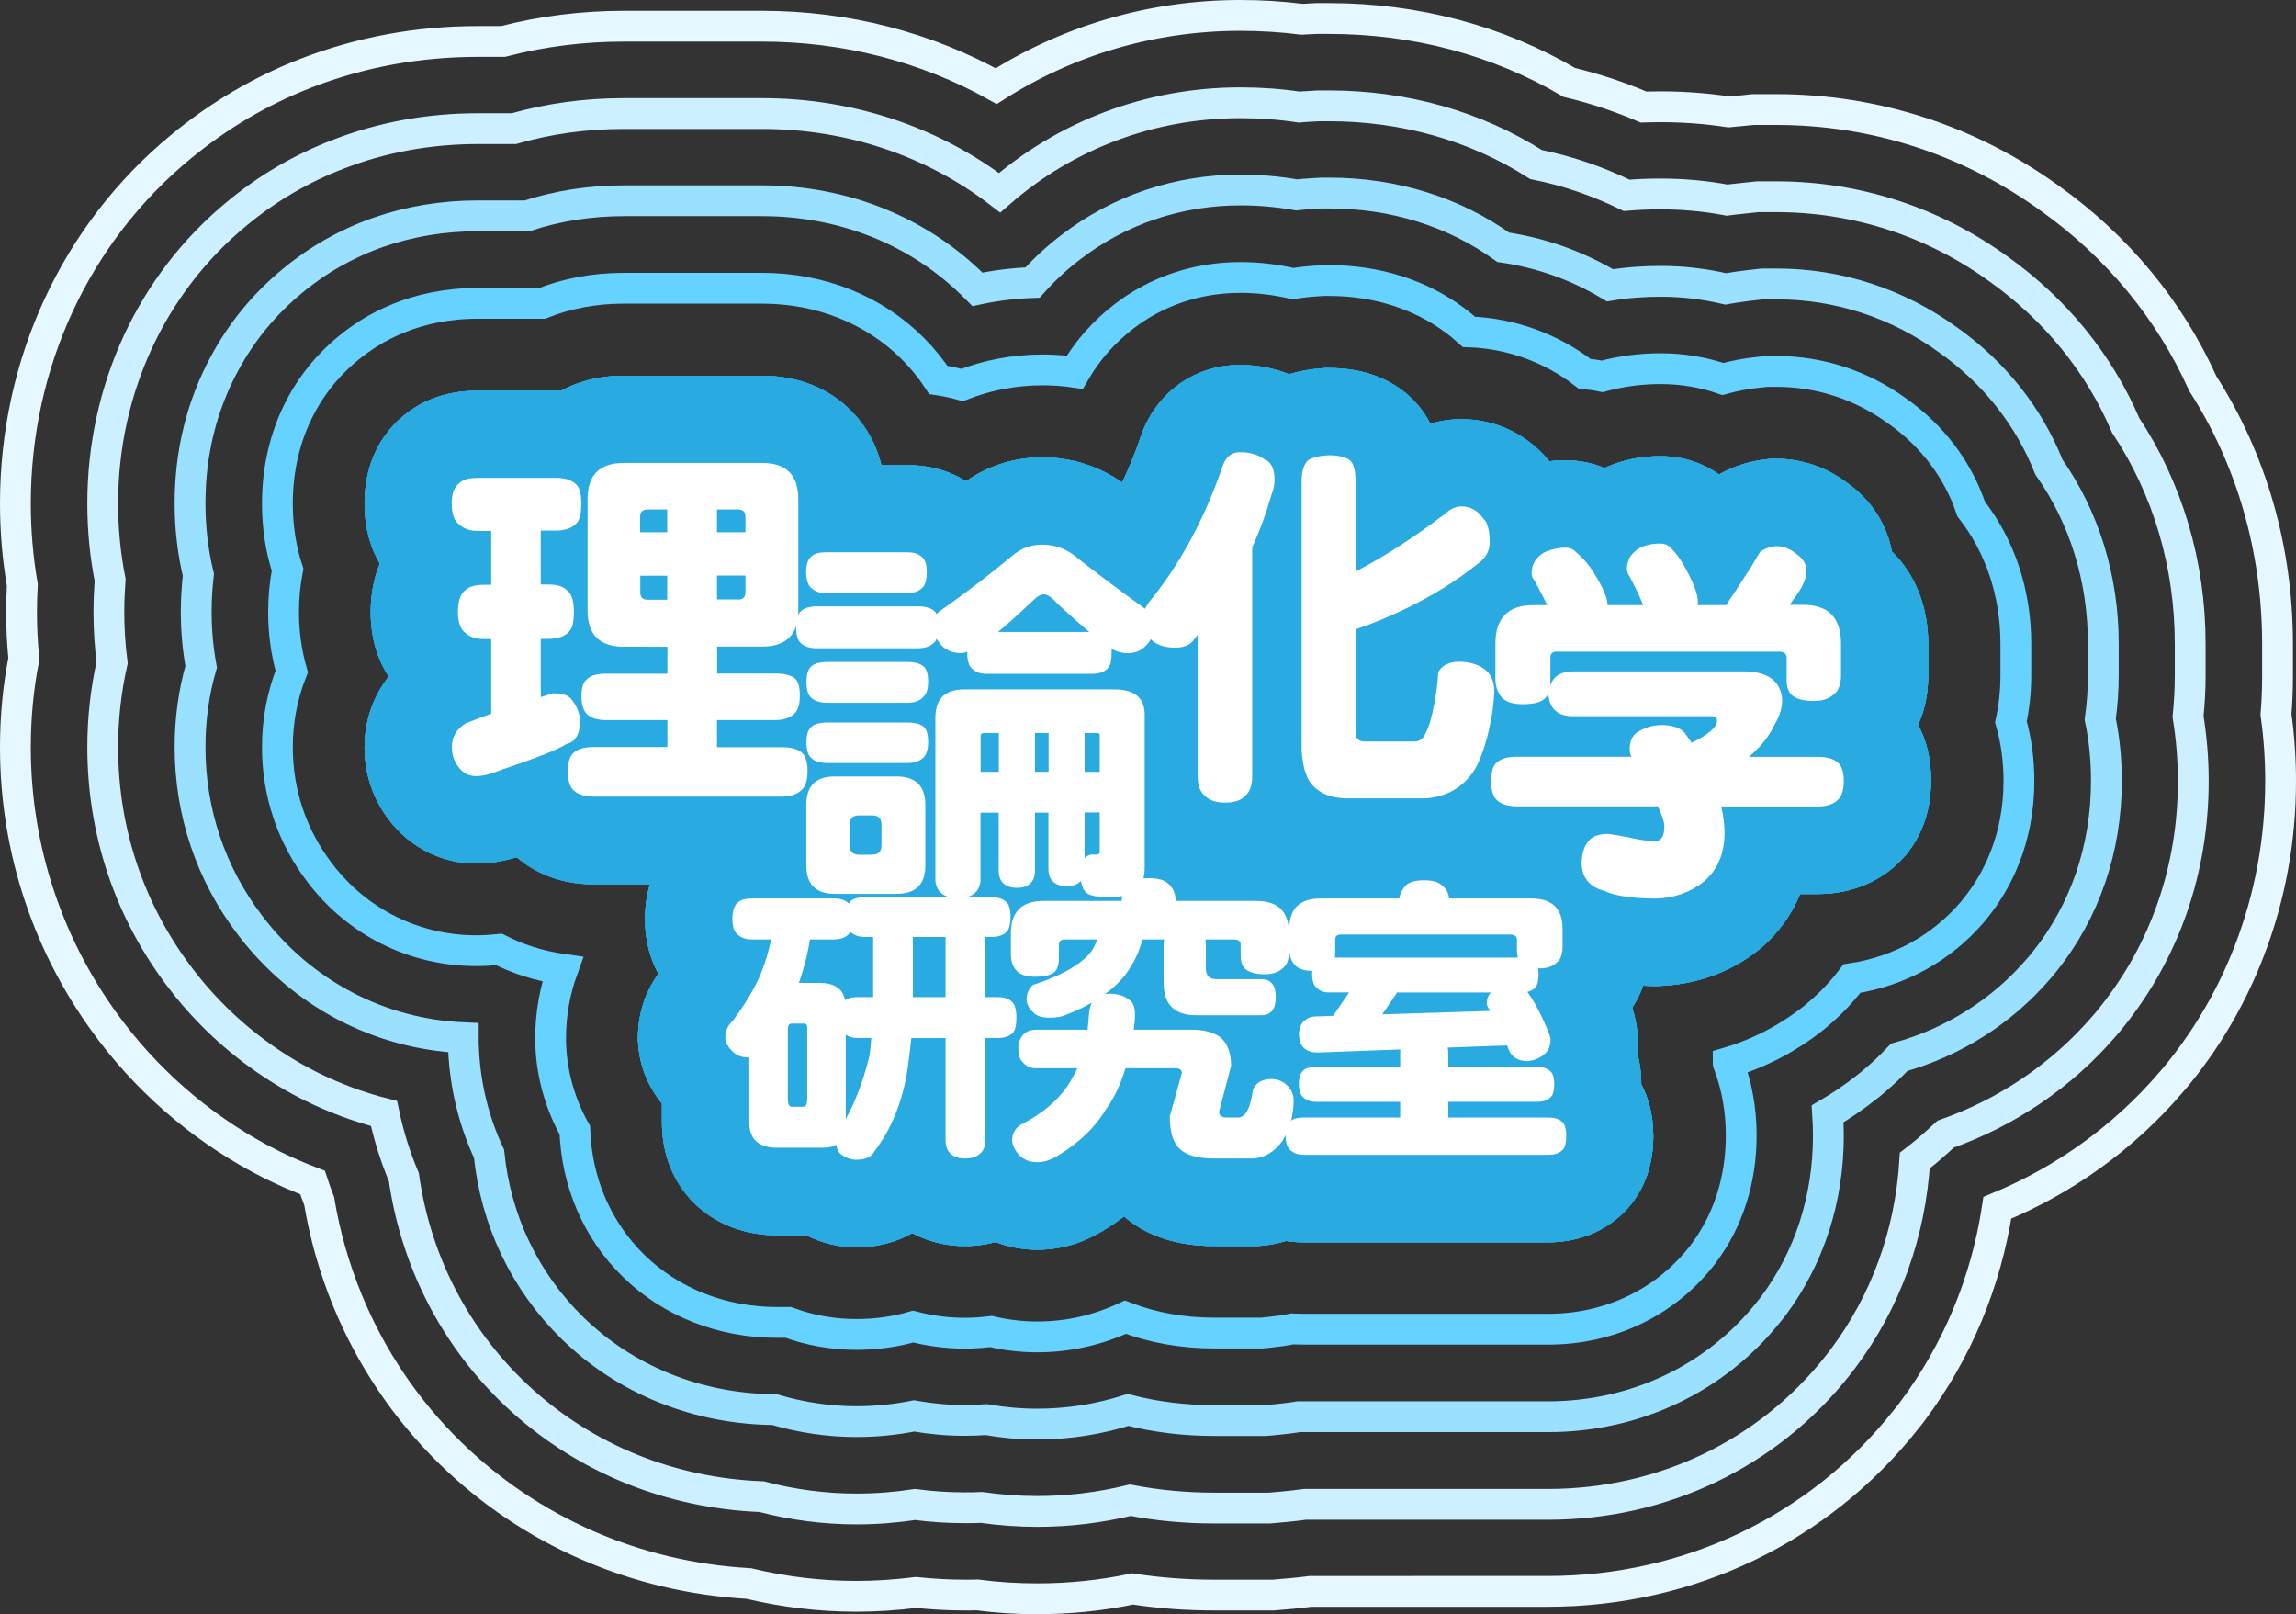 <?xml version="1.0" encoding="utf-8"?>
<!-- Generator: Adobe Illustrator 28.2.0, SVG Export Plug-In . SVG Version: 6.00 Build 0)  -->
<svg version="1.1" xmlns="http://www.w3.org/2000/svg" xmlns:xlink="http://www.w3.org/1999/xlink" x="0px" y="0px"
	 viewBox="0 0 1490.7 1047.8" style="enable-background:new 0 0 1490.7 1047.8;" xml:space="preserve">
<rect x="0" y="0" width="1490.7" height="1047.8" fill="#333333" stroke="none"/>
<style type="text/css">
	.st0{fill:#29ABE2;}
	.st1{fill:none;stroke:#E5F7FF;stroke-width:20;stroke-miterlimit:10;}
	.st2{fill:none;stroke:#CCF0FF;stroke-width:20;stroke-miterlimit:10;}
	.st3{fill:none;stroke:#99E1FF;stroke-width:20;stroke-miterlimit:10;}
	.st4{fill:none;stroke:#66D2FF;stroke-width:20;stroke-miterlimit:10;}
	.st5{fill:#FFFFFF;}
</style>
<g id="レイヤー_1">
	<path class="st0" d="M1245.3,470.5c3.9-8.5,6.6-19.1,6.6-32V418c0-24.6-8.7-45.5-23.6-60c-3.3-17.9-13.7-33.9-29.8-45.1
		c-13.4-9.9-29-15.1-45.3-15.1h-3l-3,0.3c-13,1.4-23.3,5.4-31.1,9.9c-11-7.8-24.1-11.9-38.2-11.9c-12.9,0-25,2.6-36.2,7.7
		c-7.9-3.3-16.4-5-25.3-5c-3.6,0-7.1,0.2-10.5,0.6c-0.1-0.1-0.2-0.2-0.3-0.3c-14.1-17.2-34.5-27-56.9-27c-5.7,0-12.5,0.7-20,3
		c-5.2-10.1-12.1-17.1-18.4-21.8c-12.8-9.6-28.8-14.4-47.6-14.4H861l-1.7,0.1c-8,0.5-15.4,1.8-22.3,3.9c-9.9-3.9-20.6-6-31.8-6
		c-31.2,0-56.7,19.6-65.8,50.2c-3.3,9.2-6.9,17.9-10.8,26.1c-15.4-10.7-33.1-16.3-51.9-16.3c-18,0-34.9,5.3-49.5,15.5
		c-9-5.7-21.6-10.5-38.3-10.5h-16.7c-4.1-16.7-12.5-28.2-19.9-35.5c-10.3-10.3-28.6-22.5-57.7-22.5H405c-17.1,0-30.5,4.2-40.8,9.8
		c-1.1,0-2.1-0.1-3.2-0.1h-50.8c-23.3,0-38.8,8.4-48.2,16.3c-10.4,8.5-25.3,26.1-25.3,56.9c0,16.7,4.3,29.5,9.9,39.1
		c-3.5,8.5-5.9,18.9-5.9,31.4c0,18.4,5.3,32,11.7,41.9c-10.1,12.8-15.7,28.7-15.7,45.9c0,17.3,5.5,33.6,15.9,47.1
		c13.7,18,34.3,28.3,56.6,28.3c8.6,0,17.3-1.4,26.3-4.1l0.3,0.3l0.5,0.4c9.2,7.7,25.3,16.9,49,16.9H422c-2,6.5-3.2,14.1-3.2,22.7
		c0,14.8,3.8,26.5,8.7,35.4c-8.7,11.9-13.3,26.3-13.3,41.8v1.3l0.1,1.3c0.5,10.5,3.7,25.3,15.5,39.9v12.3
		c0,42.4,31.4,73.1,74.7,73.1h18.9c10.2,5.1,21.3,7.8,32.7,7.8c13.3,0,25.7-3.2,36.2-9.2c10.1,5.5,21.8,8.4,34,8.4
		c7.5,0,14.2-1,20.2-2.6c8.4,3.3,17.6,5,27,5c14.4,0,28.4-3.9,41.5-11.7l0.4-0.2c5.1-3.1,9.9-6.3,14.4-9.7
		c14.8,12.8,34.5,19.2,58.7,19.2h28.1l2.5-0.2c5.5-0.5,10.8-1.5,15.9-3.1c3.7,0.6,7.5,0.9,11.4,0.9h158.6c22.2,0,41.6-9,54.5-25.3
		l0.4-0.6l0.4-0.6c8.7-11.6,13.1-26,13.1-42.6c0-13.9-3.3-24.9-7.8-33.5c0,0,0-0.1,0-0.1c0-7.9-1.1-14.8-2.8-20.9
		c0.3-2.7,0.4-5.4,0.4-8.1v-2.9l-0.3-2.8c-0.5-4.9-1.6-9.8-3.2-14.9c2.7-4.1,5.2-8.8,7.1-14.3c2.4,0.1,4.9,0.2,7.4,0.2l1.1,0l1.1,0
		c24.3-0.7,46.8-8.7,65.1-23.2l0.8-0.6l0.7-0.6c11.4-9.7,20.1-21.7,25.8-35.3h11.5c22.8,0,42.9-8.9,56.8-25l0.6-0.7l0.6-0.8
		c7-8.8,15.4-24,15.4-46.7C1253.9,491.6,1250.2,479.6,1245.3,470.5z"/>
	<path class="st0" d="M1245.3,470.5c3.9-8.5,6.6-19.1,6.6-32V418c0-24.6-8.7-45.5-23.6-60c-3.3-17.9-13.7-33.9-29.8-45.1
		c-13.4-9.9-29-15.1-45.3-15.1h-3l-3,0.3c-13,1.4-23.3,5.4-31.1,9.9c-11-7.8-24.1-11.9-38.2-11.9c-12.9,0-25,2.6-36.2,7.7
		c-7.9-3.3-16.4-5-25.3-5c-3.6,0-7.1,0.2-10.5,0.6c-0.1-0.1-0.2-0.2-0.3-0.3c-14.1-17.2-34.5-27-56.9-27c-5.7,0-12.5,0.7-20,3
		c-5.2-10.1-12.1-17.1-18.4-21.8c-12.8-9.6-28.8-14.4-47.6-14.4H861l-1.7,0.1c-8,0.5-15.4,1.8-22.3,3.9c-9.9-3.9-20.6-6-31.8-6
		c-31.2,0-56.7,19.6-65.8,50.2c-3.3,9.2-6.9,17.9-10.8,26.1c-15.4-10.7-33.1-16.3-51.9-16.3c-18,0-34.9,5.3-49.5,15.5
		c-9-5.7-21.6-10.5-38.3-10.5h-16.7c-4.1-16.7-12.5-28.2-19.9-35.5c-10.3-10.3-28.6-22.5-57.7-22.5H405c-17.1,0-30.5,4.2-40.8,9.8
		c-1.1,0-2.1-0.1-3.2-0.1h-50.8c-23.3,0-38.8,8.4-48.2,16.3c-10.4,8.5-25.3,26.1-25.3,56.9c0,16.7,4.3,29.5,9.9,39.1
		c-3.5,8.5-5.9,18.9-5.9,31.4c0,18.4,5.3,32,11.7,41.9c-10.1,12.8-15.7,28.7-15.7,45.9c0,17.3,5.5,33.6,15.9,47.1
		c13.7,18,34.3,28.3,56.6,28.3c8.6,0,17.3-1.4,26.3-4.1l0.3,0.3l0.5,0.4c9.2,7.7,25.3,16.9,49,16.9H422c-2,6.5-3.2,14.1-3.2,22.7
		c0,14.8,3.8,26.5,8.7,35.4c-8.7,11.9-13.3,26.3-13.3,41.8v1.3l0.1,1.3c0.5,10.5,3.7,25.3,15.5,39.9v12.3
		c0,42.4,31.4,73.1,74.7,73.1h18.9c10.2,5.1,21.3,7.8,32.7,7.8c13.3,0,25.7-3.2,36.2-9.2c10.1,5.5,21.8,8.4,34,8.4
		c7.5,0,14.2-1,20.2-2.6c8.4,3.3,17.6,5,27,5c14.4,0,28.4-3.9,41.5-11.7l0.4-0.2c5.1-3.1,9.9-6.3,14.4-9.7
		c14.8,12.8,34.5,19.2,58.7,19.2h28.1l2.5-0.2c5.5-0.5,10.8-1.5,15.9-3.1c3.7,0.6,7.5,0.9,11.4,0.9h158.6c22.2,0,41.6-9,54.5-25.3
		l0.4-0.6l0.4-0.6c8.7-11.6,13.1-26,13.1-42.6c0-13.9-3.3-24.9-7.8-33.5c0,0,0-0.1,0-0.1c0-7.9-1.1-14.8-2.8-20.9
		c0.3-2.7,0.4-5.4,0.4-8.1v-2.9l-0.3-2.8c-0.5-4.9-1.6-9.8-3.2-14.9c2.7-4.1,5.2-8.8,7.1-14.3c2.4,0.1,4.9,0.2,7.4,0.2l1.1,0l1.1,0
		c24.3-0.7,46.8-8.7,65.1-23.2l0.8-0.6l0.7-0.6c11.4-9.7,20.1-21.7,25.8-35.3h11.5c22.8,0,42.9-8.9,56.8-25l0.6-0.7l0.6-0.8
		c7-8.8,15.4-24,15.4-46.7C1253.9,491.6,1250.2,479.6,1245.3,470.5z"/>
	<path class="st0" d="M1245.3,470.5c3.9-8.5,6.6-19.1,6.6-32V418c0-24.6-8.7-45.5-23.6-60c-3.3-17.9-13.7-33.9-29.8-45.1
		c-13.4-9.9-29-15.1-45.3-15.1h-3l-3,0.3c-13,1.4-23.3,5.4-31.1,9.9c-11-7.8-24.1-11.9-38.2-11.9c-12.9,0-25,2.6-36.2,7.7
		c-7.9-3.3-16.4-5-25.3-5c-3.6,0-7.1,0.2-10.5,0.6c-0.1-0.1-0.2-0.2-0.3-0.3c-14.1-17.2-34.5-27-56.9-27c-5.7,0-12.5,0.7-20,3
		c-5.2-10.1-12.1-17.1-18.4-21.8c-12.8-9.6-28.8-14.4-47.6-14.4H861l-1.7,0.1c-8,0.5-15.4,1.8-22.3,3.9c-9.9-3.9-20.6-6-31.8-6
		c-31.2,0-56.7,19.6-65.8,50.2c-3.3,9.2-6.9,17.9-10.8,26.1c-15.4-10.7-33.1-16.3-51.9-16.3c-18,0-34.9,5.3-49.5,15.5
		c-9-5.7-21.6-10.5-38.3-10.5h-16.7c-4.1-16.7-12.5-28.2-19.9-35.5c-10.3-10.3-28.6-22.5-57.7-22.5H405c-17.1,0-30.5,4.2-40.8,9.8
		c-1.1,0-2.1-0.1-3.2-0.1h-50.8c-23.3,0-38.8,8.4-48.2,16.3c-10.4,8.5-25.3,26.1-25.3,56.9c0,16.7,4.3,29.5,9.9,39.1
		c-3.5,8.5-5.9,18.9-5.9,31.4c0,18.4,5.3,32,11.7,41.9c-10.1,12.8-15.7,28.7-15.7,45.9c0,17.3,5.5,33.6,15.9,47.1
		c13.7,18,34.3,28.3,56.6,28.3c8.6,0,17.3-1.4,26.3-4.1l0.3,0.3l0.5,0.4c9.2,7.7,25.3,16.9,49,16.9H422c-2,6.5-3.2,14.1-3.2,22.7
		c0,14.8,3.8,26.5,8.7,35.4c-8.7,11.9-13.3,26.3-13.3,41.8v1.3l0.1,1.3c0.5,10.5,3.7,25.3,15.5,39.9v12.3
		c0,42.4,31.4,73.1,74.7,73.1h18.9c10.2,5.1,21.3,7.8,32.7,7.8c13.3,0,25.7-3.2,36.2-9.2c10.1,5.5,21.8,8.4,34,8.4
		c7.5,0,14.2-1,20.2-2.6c8.4,3.3,17.6,5,27,5c14.4,0,28.4-3.9,41.5-11.7l0.4-0.2c5.1-3.1,9.9-6.3,14.4-9.7
		c14.8,12.8,34.5,19.2,58.7,19.2h28.1l2.5-0.2c5.5-0.5,10.8-1.5,15.9-3.1c3.7,0.6,7.5,0.9,11.4,0.9h158.6c22.2,0,41.6-9,54.5-25.3
		l0.4-0.6l0.4-0.6c8.7-11.6,13.1-26,13.1-42.6c0-13.9-3.3-24.9-7.8-33.5c0,0,0-0.1,0-0.1c0-7.9-1.1-14.8-2.8-20.9
		c0.3-2.7,0.4-5.4,0.4-8.1v-2.9l-0.3-2.8c-0.5-4.9-1.6-9.8-3.2-14.9c2.7-4.1,5.2-8.8,7.1-14.3c2.4,0.1,4.9,0.2,7.4,0.2l1.1,0l1.1,0
		c24.3-0.7,46.8-8.7,65.1-23.2l0.8-0.6l0.7-0.6c11.4-9.7,20.1-21.7,25.8-35.3h11.5c22.8,0,42.9-8.9,56.8-25l0.6-0.7l0.6-0.8
		c7-8.8,15.4-24,15.4-46.7C1253.9,491.6,1250.2,479.6,1245.3,470.5z"/>
	<path class="st0" d="M1245.3,470.5c3.9-8.5,6.6-19.1,6.6-32V418c0-24.6-8.7-45.5-23.6-60c-3.3-17.9-13.7-33.9-29.8-45.1
		c-13.4-9.9-29-15.1-45.3-15.1h-3l-3,0.3c-13,1.4-23.3,5.4-31.1,9.9c-11-7.8-24.1-11.9-38.2-11.9c-12.9,0-25,2.6-36.2,7.7
		c-7.9-3.3-16.4-5-25.3-5c-3.6,0-7.1,0.2-10.5,0.6c-0.1-0.1-0.2-0.2-0.3-0.3c-14.1-17.2-34.5-27-56.9-27c-5.7,0-12.5,0.7-20,3
		c-5.2-10.1-12.1-17.1-18.4-21.8c-12.8-9.6-28.8-14.4-47.6-14.4H861l-1.7,0.1c-8,0.5-15.4,1.8-22.3,3.9c-9.9-3.9-20.6-6-31.8-6
		c-31.2,0-56.7,19.6-65.8,50.2c-3.3,9.2-6.9,17.9-10.8,26.1c-15.4-10.7-33.1-16.3-51.9-16.3c-18,0-34.9,5.3-49.5,15.5
		c-9-5.7-21.6-10.5-38.3-10.5h-16.7c-4.1-16.7-12.5-28.2-19.9-35.5c-10.3-10.3-28.6-22.5-57.7-22.5H405c-17.1,0-30.5,4.2-40.8,9.8
		c-1.1,0-2.1-0.1-3.2-0.1h-50.8c-23.3,0-38.8,8.4-48.2,16.3c-10.4,8.5-25.3,26.1-25.3,56.9c0,16.7,4.3,29.5,9.9,39.1
		c-3.5,8.5-5.9,18.9-5.9,31.4c0,18.4,5.3,32,11.7,41.9c-10.1,12.8-15.7,28.7-15.7,45.9c0,17.3,5.5,33.6,15.9,47.1
		c13.7,18,34.3,28.3,56.6,28.3c8.6,0,17.3-1.4,26.3-4.1l0.3,0.3l0.5,0.4c9.2,7.7,25.3,16.9,49,16.9H422c-2,6.5-3.2,14.1-3.2,22.7
		c0,14.8,3.8,26.5,8.7,35.4c-8.7,11.9-13.3,26.3-13.3,41.8v1.3l0.1,1.3c0.5,10.5,3.7,25.3,15.5,39.9v12.3
		c0,42.4,31.4,73.1,74.7,73.1h18.9c10.2,5.1,21.3,7.8,32.7,7.8c13.3,0,25.7-3.2,36.2-9.2c10.1,5.5,21.8,8.4,34,8.4
		c7.5,0,14.2-1,20.2-2.6c8.4,3.3,17.6,5,27,5c14.4,0,28.4-3.9,41.5-11.7l0.4-0.2c5.1-3.1,9.9-6.3,14.4-9.7
		c14.8,12.8,34.5,19.2,58.7,19.2h28.1l2.5-0.2c5.5-0.5,10.8-1.5,15.9-3.1c3.7,0.6,7.5,0.9,11.4,0.9h158.6c22.2,0,41.6-9,54.5-25.3
		l0.4-0.6l0.4-0.6c8.7-11.6,13.1-26,13.1-42.6c0-13.9-3.3-24.9-7.8-33.5c0,0,0-0.1,0-0.1c0-7.9-1.1-14.8-2.8-20.9
		c0.3-2.7,0.4-5.4,0.4-8.1v-2.9l-0.3-2.8c-0.5-4.9-1.6-9.8-3.2-14.9c2.7-4.1,5.2-8.8,7.1-14.3c2.4,0.1,4.9,0.2,7.4,0.2l1.1,0l1.1,0
		c24.3-0.7,46.8-8.7,65.1-23.2l0.8-0.6l0.7-0.6c11.4-9.7,20.1-21.7,25.8-35.3h11.5c22.8,0,42.9-8.9,56.8-25l0.6-0.7l0.6-0.8
		c7-8.8,15.4-24,15.4-46.7C1253.9,491.6,1250.2,479.6,1245.3,470.5z"/>
	<path class="st1" d="M673.5,1037.8c-13.1,0-26.2-0.8-39-2.5c-2.7,0.1-5.4,0.1-8.2,0.1c-10.6,0-21.1-0.6-31.5-1.7
		c-12.8,1.6-25.7,2.5-38.7,2.5c-23.5,0-47-2.8-69.9-8.3c-73.6-4.2-141.9-34-193.9-84.8c-28.9-28.3-51.4-61.7-66.8-99.2
		c-8.5-20.8-14.6-42.3-18.3-64.4c-1.5-3.9-3-7.9-4.3-11.9c-9.1-3.5-18-7.4-26.7-11.7c-40.4-20.2-76.3-50-103.8-86.1
		c-20.2-26.5-35.9-55.9-46.5-87.4C15.3,551,10,518.2,10,485c0-19.4,1.8-38.6,5.5-57.4c-1-10-1.5-20.1-1.5-30.3
		c0-5.9,0.2-11.8,0.5-17.6c-3-17.3-4.5-35-4.5-52.9c0-90.9,39.1-175.2,107.4-231.5c24.4-20.2,51.8-36.4,81.5-47.9
		c35.1-13.6,72.6-20.5,111.3-20.5h16.4C352,20.3,378.3,17,405,17h89.8c54.5,0,106.5,13.5,152,38.9C692.8,26.6,747.3,10,805.2,10
		c13.5,0,26.9,0.8,40.2,2.5c0.2,0,9-0.5,9-0.5h8.4c56.4,0,109.7,14.2,156.1,41.5c16.6,4,32.7,9.3,48.2,16c3.6-0.1,7.3-0.2,10.9-0.2
		c15.1,0,30.1,1.1,44.9,3.4c0.1,0,15.3-1.6,15.3-1.6h15.1c64,0,125.4,19.9,177.5,57.6c44,31.3,78,72.7,99.4,120.3
		c31.6,49.3,48.5,107.5,48.5,169v20.5c0,8.5-0.3,16.9-1,25.3c2,14.2,3,28.7,3,43.2c0,38.1-6.8,75.1-20.2,109.9
		c-10.9,28.4-26,54.8-44.9,78.4l-3,3.7l-3.1,3.6c-30.8,36-69.5,63.6-112.7,81.4c-7.3,48.2-26,93.1-55,131.9l-2.1,2.8l-2.2,2.7
		c-56,70.9-140.8,111.6-232.5,111.6H851c-3.9,0.5-7.8,0.9-11.7,1.3l-12.6,1.1h-38.3c-18.1,0-35.8-1.3-53-4
		C715.1,1035.7,694.3,1037.8,673.5,1037.8z"/>
	<path class="st2" d="M673.5,981.1c-12.2,0-24.2-0.9-36.1-2.6c-3.7,0.2-7.4,0.2-11.1,0.2c-10.8,0-21.5-0.7-32.2-2.1
		c-12.5,1.9-25.2,2.9-38,2.9c-20.7,0-41.5-2.7-61.6-8c-120.4-4.6-215.9-91.7-232.3-207.4c-5.6-13.3-9.9-27.1-12.9-41.3
		c-16.5-4.2-32.5-10.2-47.8-17.8c-32.7-16.4-61.8-40.5-84.1-69.8C84.2,591.9,66.7,539.9,66.7,485c0-18.8,2.1-37.2,6.1-54.9
		c-1.4-10.8-2.1-21.7-2.1-32.8c0-7,0.3-14,0.8-20.9c-3.2-16.2-4.8-32.8-4.8-49.6c0-73.9,31.6-142.3,86.8-187.9
		c19.7-16.4,41.8-29.4,65.9-38.7c28.6-11.1,59.1-16.7,90.8-16.7h23.4c22.8-6.5,46.6-9.8,71.4-9.8h89.8c57.1,0,110.8,18.1,154.2,51.4
		c42.2-36.9,97.1-58.4,156.3-58.4c12.9,0,25.7,0.9,38.2,2.8c1.9-0.2,3.9-0.3,5.8-0.4l6.7-0.4h6.7c49.2,0,95.3,13.1,134.6,38.1
		c20.5,4.1,40.2,10.9,58.8,20c7.2-0.6,14.5-0.9,21.8-0.9c14.8,0,29.3,1.3,43.5,4c2.5-0.3,5-0.7,7.6-0.9l12.1-1.3h12.1
		c52.1,0,102,16.2,144.5,47c36.9,26.3,65.2,61.2,82.4,101.4c27.2,41,41.9,89.9,41.9,141.9v20.5c0,9-0.5,17.9-1.4,26.6
		c2.2,13.6,3.4,27.6,3.4,41.9c0,56.9-18.2,109.8-52.7,152.9l-2.4,3l-2.5,2.9c-27.8,32.4-63.5,56.4-103.2,70.4c-3.2,3-6.5,6-9.9,8.9
		l-2.9,2.5l-3.1,2.5c-1.3,1.1-2.7,2.1-4.1,3.2c-2.9,47.5-18.9,91.7-46.7,128.7l-1.7,2.2l-1.7,2.2c-45.2,57.3-113.7,90.1-188,90.1
		H847.2c-4.3,0.6-8.6,1.1-12.9,1.5l-10.1,0.9h-35.8c-18.7,0-37-1.7-54.5-5.1C714.2,978.6,693.9,981.1,673.5,981.1z"/>
	<path class="st3" d="M673.5,924.4c-11.2,0-22.3-1-33.1-2.9c-4.7,0.3-9.4,0.5-14.1,0.5c-11,0-22-1-32.8-2.9
		c-12.2,2.4-24.8,3.7-37.4,3.7c-18,0-36-2.7-53.2-7.8c-50.1-0.4-96.7-19.2-131.3-53c-30.8-30.2-49.7-69.7-54.1-113.1
		c-9.8-21-15.4-43.7-16.5-67.2l-0.2-4c0,0,0-4.1,0-4.1c-54.7-2.4-104.7-28.7-138.3-72.8c-25.6-33.5-39.1-73.5-39.1-115.9
		c0-17.9,2.4-35.4,7.2-52.1c-2.1-11.6-3.2-23.5-3.2-35.7c0-8.1,0.5-16.1,1.4-24c-3.6-14.9-5.4-30.4-5.4-46.5
		c0-32.6,7.5-63.1,22.3-90.5c11.1-20.7,26-38.8,44.1-53.7c33.3-27.7,74.9-42.3,120.5-42.3h31.9c19.8-6.5,40.9-9.8,62.9-9.8h89.8
		c53,0,102,19.8,137.9,55.7c0.6,0.6,1.2,1.2,1.8,1.8c11.7-2.5,23.7-4,35.8-4.4c7.5-8.4,15.9-16.2,25-23.1
		c31.6-24.2,69.7-37,110.1-37c12.3,0,24.4,1.1,36.3,3.2c3.7-0.4,7.4-0.7,11.2-0.9l5-0.3h5c42,0,81,12.2,113,35.2
		c24.7,3.6,48.2,12,69.3,24.7c10.8-1.8,21.8-2.6,33-2.6c14.4,0,28.5,1.7,42.1,4.9c5-0.9,10-1.6,15-2.2l9-1h9.1
		c40.1,0,78.6,12.6,111.4,36.4c29.9,21.2,52.4,49.7,65.4,82.5c22.9,32.6,35.3,72.3,35.3,114.7v20.5c0,9.6-0.7,19.1-2,28.4
		c2.7,12.9,4,26.3,4,40.1c0,43.9-13.9,84.6-40.3,117.5l-1.8,2.2l-1.9,2.2c-23.8,27.8-55.3,47.6-90.5,57.5
		c-5.2,5.5-10.6,10.7-16.4,15.5l-2.2,1.9l-2.3,1.8c-8.2,6.5-16.7,12.3-25.6,17.5c0.3,4.7,0.5,9.4,0.5,14.1
		c0,41.2-12.4,79.4-35.8,110.7l-1.3,1.7l-1.3,1.6c-34.4,43.5-86.7,68.5-143.5,68.5H846.5c-1.1,0-2.2,0-3.3,0
		c-4.6,0.8-9.2,1.3-13.9,1.8l-7.6,0.7h-33.2c-19.6,0-38.4-2.3-56.1-6.9C713.3,921.3,693.4,924.4,673.5,924.4z"/>
	<path class="st4" d="M673.5,867.8c-10.2,0-20.3-1.2-30.1-3.5c-5.6,0.7-11.3,1.1-17.1,1.1c-11.4,0-22.6-1.5-33.4-4.3
		c-11.8,3.4-24.2,5.1-36.8,5.1c-15.3,0-30.1-2.6-44.3-7.8h-7.3c-35.8,0-69-13.1-93.2-36.8c-23.5-23-36.9-54.1-38.1-88
		c-9.3-16.7-14.7-35.2-15.6-54.4l-0.1-2.7v-2.7c0-15.5,2.7-30.5,7.8-44.6c-16.2-2.3-29.9-7.1-41.3-12.9c-5,0.5-9.9,0.8-14.8,0.8
		c-40.1,0-77.2-18.4-101.6-50.6c-18-23.5-27.5-51.7-27.5-81.5c0-17.2,3.2-33.8,9.3-49.1c-3.5-12.3-5.3-25.3-5.3-38.6
		c0-9.4,0.9-18.6,2.6-27.5c-4.4-13.5-6.6-27.8-6.6-43c0-40.6,16.3-76.3,45.8-100.6c16.1-13.4,43.7-29.3,84.3-29.3H352
		c16.4-6.5,34.2-9.8,53-9.8h89.8c37.9,0,72.6,13.9,97.8,39.1c6.2,6.2,11.8,13.1,16.6,20.4c5.2,0.8,10.4,1.9,15.4,3.3
		c16.5-6.4,34.1-9.8,52.2-9.8c7.1,0,14.1,0.5,21,1.5c8.2-14.1,19-26.3,31.9-36.2c21.6-16.6,47.8-25.3,75.6-25.3
		c11.7,0,23.1,1.4,34.2,4c5.4-0.9,11-1.5,16.6-1.8l3.4-0.2h3.4c30.7,0,58.9,8.9,81.4,25.6c3.3,2.4,6.4,5,9.4,7.7
		c27.6,1,53.7,10.6,75.1,27.2c3.8,0.4,7.6,0.9,11.4,1.7c12.2-3.3,25-5,38-5c14,0,27.6,2.3,40.4,6.7c7.3-2,14.9-3.5,22.7-4.3l6-0.6
		h6.1c28.2,0,55.3,8.9,78.4,25.7c22.9,16.1,39.5,38.3,48,63.6c18.8,24.1,29,54.5,29,87.5v20.5c0,10.4-1.1,20.5-3.2,30.2
		c3.5,12.1,5.2,24.9,5.2,38.3c0,39.1-15.1,66.2-27.8,82.1l-1.2,1.5l-1.2,1.5c-20.2,23.5-47.4,38.5-78.2,43.2
		c-6.5,8.5-13.9,16.4-22.3,23.4l-1.5,1.3l-1.5,1.2c-16.5,13-35.1,22.7-55.1,28.6c0,0.2,0,0.4,0.1,0.5c5.6,14.6,8.4,30.3,8.4,46.9
		c0,28.8-8.5,55.3-24.5,76.6l-0.8,1.1l-0.9,1.1c-23.6,29.8-59.6,46.9-99,46.9H846.5c-2.5,0-4.9-0.1-7.4-0.2c-4.9,1-9.9,1.7-14.9,2.2
		l-5,0.5h-30.7c-20.8,0-40.3-3.5-57.8-10.3C712.5,863.5,693.3,867.8,673.5,867.8z"/>
	<path class="st0" d="M1245.3,470.5c3.9-8.5,6.6-19.1,6.6-32V418c0-24.6-8.7-45.5-23.6-60c-3.3-17.9-13.7-33.9-29.8-45.1
		c-13.4-9.9-29-15.1-45.3-15.1h-3l-3,0.3c-13,1.4-23.3,5.4-31.1,9.9c-11-7.8-24.1-11.9-38.2-11.9c-12.9,0-25,2.6-36.2,7.7
		c-7.9-3.3-16.4-5-25.3-5c-3.6,0-7.1,0.2-10.5,0.6c-0.1-0.1-0.2-0.2-0.3-0.3c-14.1-17.2-34.5-27-56.9-27c-5.7,0-12.5,0.7-20,3
		c-5.2-10.1-12.1-17.1-18.4-21.8c-12.8-9.6-28.8-14.4-47.6-14.4H861l-1.7,0.1c-8,0.5-15.4,1.8-22.3,3.9c-9.9-3.9-20.6-6-31.8-6
		c-31.2,0-56.7,19.6-65.8,50.2c-3.3,9.2-6.9,17.9-10.8,26.1c-15.4-10.7-33.1-16.3-51.9-16.3c-18,0-34.9,5.3-49.5,15.5
		c-9-5.7-21.6-10.5-38.3-10.5h-16.7c-4.1-16.7-12.5-28.2-19.9-35.5c-10.3-10.3-28.6-22.5-57.7-22.5H405c-17.1,0-30.5,4.2-40.8,9.8
		c-1.1,0-2.1-0.1-3.2-0.1h-50.8c-23.3,0-38.8,8.4-48.2,16.3c-10.4,8.5-25.3,26.1-25.3,56.9c0,16.7,4.3,29.5,9.9,39.1
		c-3.5,8.5-5.9,18.9-5.9,31.4c0,18.4,5.3,32,11.7,41.9c-10.1,12.8-15.7,28.7-15.7,45.9c0,17.3,5.5,33.6,15.9,47.1
		c13.7,18,34.3,28.3,56.6,28.3c8.6,0,17.3-1.4,26.3-4.1l0.3,0.3l0.5,0.4c9.2,7.7,25.3,16.9,49,16.9H422c-2,6.5-3.2,14.1-3.2,22.7
		c0,14.8,3.8,26.5,8.7,35.4c-8.7,11.9-13.3,26.3-13.3,41.8v1.3l0.1,1.3c0.5,10.5,3.7,25.3,15.5,39.9v12.3
		c0,42.4,31.4,73.1,74.7,73.1h18.9c10.2,5.1,21.3,7.8,32.7,7.8c13.3,0,25.7-3.2,36.2-9.2c10.1,5.5,21.8,8.4,34,8.4
		c7.5,0,14.2-1,20.2-2.6c8.4,3.3,17.6,5,27,5c14.4,0,28.4-3.9,41.5-11.7l0.4-0.2c5.1-3.1,9.9-6.3,14.4-9.7
		c14.8,12.8,34.5,19.2,58.7,19.2h28.1l2.5-0.2c5.5-0.5,10.8-1.5,15.9-3.1c3.7,0.6,7.5,0.9,11.4,0.9h158.6c22.2,0,41.6-9,54.5-25.3
		l0.4-0.6l0.4-0.6c8.7-11.6,13.1-26,13.1-42.6c0-13.9-3.3-24.9-7.8-33.5c0,0,0-0.1,0-0.1c0-7.9-1.1-14.8-2.8-20.9
		c0.3-2.7,0.4-5.4,0.4-8.1v-2.9l-0.3-2.8c-0.5-4.9-1.6-9.8-3.2-14.9c2.7-4.1,5.2-8.8,7.1-14.3c2.4,0.1,4.9,0.2,7.4,0.2l1.1,0l1.1,0
		c24.3-0.7,46.8-8.7,65.1-23.2l0.8-0.6l0.7-0.6c11.4-9.7,20.1-21.7,25.8-35.3h11.5c22.8,0,42.9-8.9,56.8-25l0.6-0.7l0.6-0.8
		c7-8.8,15.4-24,15.4-46.7C1253.9,491.6,1250.2,479.6,1245.3,470.5z"/>
</g>
<g id="レイヤー_2">
	<g>
		<path class="st5" d="M310.2,310.2H361c5.5,0,9.6,1.2,12.2,3.5c2.8,1.8,4.2,6.2,4.2,13c0,5.8-0.8,9.9-2.5,12.2
			c-2.8,3.7-7.5,5.5-14,5.5h-9.8v35h5c5.5,0,9.5,1.2,12,3.8c3,2,4.5,6.7,4.5,14c0,5.8-0.8,9.8-2.5,12c-2.8,3.7-7.5,5.5-14,5.5h-5
			v37.8c2.7-0.8,5.2-1.7,7.8-2.5c6.7,0,10.8,1.5,12.5,4.5c3.2,4,4.9,8.3,5.2,13c0,9-3,14.2-9,15.5c-4.8,3.3-19.2,9-43,17
			c-6,2.5-11.2,3.8-15.5,3.8c-4.7,0-8.5-2-11.5-6c-2.8-3.7-4.2-7.9-4.2-12.8c0-6.7,3-11.8,9-15.5c5.5-2.2,11-4.2,16.5-6.2v-48.5
			h-4.8c-5.2,0-9.2-1.3-12-4c-3.2-2.5-4.8-7-4.8-13.5c0-7,1.6-11.8,4.8-14.2c2.3-2.3,6.3-3.5,12-3.5h4.8v-35h-8.8c-5,0-9-1.4-12-4.2
			c-3.2-2.3-4.8-6.8-4.8-13.5c0-6.5,1.6-10.9,4.8-13.2C300.5,311.3,304.5,310.2,310.2,310.2z M405,300.5h89.8
			c15.7,0,23.5,7.8,23.5,23.5v72.2c0,15.7-7.8,23.5-23.5,23.5h-29.2v17.5h38.2c5.7,0,9.8,1.1,12.3,3.2c2.2,1.8,3.2,5.6,3.2,11.2
			c0,4.8-0.9,8.4-2.8,10.8c-2.8,3.3-7.1,5-12.8,5h-38.2V485h42c6,0,10.3,1.2,13,3.5c2.5,2,3.8,6.1,3.8,12.2c0,5-1,8.8-3,11.2
			c-3,3.5-7.6,5.2-13.8,5.2h-122c-5.5,0-9.8-1.2-12.8-3.8c-2.7-2.3-4-6.6-4-12.7c0-6,1.3-10.1,4-12.2c2.7-2.3,6.9-3.5,12.8-3.5h47.8
			v-17.5h-40c-5.2,0-9.1-1.2-11.8-3.5c-2.7-2.3-4-6.4-4-12.2c0-5.5,1.3-9.2,4-11.2c2.5-2.2,6.4-3.2,11.8-3.2h40v-17.5H405
			c-15.7,0-23.5-7.8-23.5-23.5V324C381.5,308.3,389.3,300.5,405,300.5z M415.7,345.5h17.5v-14.8h-12.8c-3.2,0-4.8,1.6-4.8,4.8V345.5
			z M433.2,389.2v-15.5h-17.5v10.8c0,3.2,1.6,4.8,4.8,4.8H433.2z M465.5,330.7v14.8H484v-10c0-3.2-1.6-4.8-4.8-4.8H465.5z
			 M479.2,389.2c3.2,0,4.8-1.6,4.8-4.8v-10.8h-18.5v15.5H479.2z"/>
		<path class="st5" d="M676.7,353.5c8.8,0,16.8,3.2,23.8,9.5c11.5,9,26.4,20.2,44.8,33.5c2.3,2.7,3.7,5.9,4,9.8c0,4.8-1.7,9-5,12.5
			c-3.3,3.5-7.2,5.2-11.8,5.2c-4,0-7.6-1-10.8-3c0,1,0,2,0,3c0,4.5-0.7,7.6-2,9.2c-2.2,2.8-5.8,4.2-10.8,4.2h-68.2
			c-3.8,0-6.9-1-9.2-3c-2.3-1.8-3.5-5.3-3.5-10.5c0-0.2,0-0.4,0-0.8c-1.3,0.5-2.7,0.8-4,0.8c-6.2,0-10.9-2.2-14.2-6.8
			c-0.7-0.8-1.2-1.7-1.8-2.5c-0.2,0.8-0.5,1.5-1,2c-2.5,2.8-6.2,4.2-11.2,4.2h-65.5c-4.5,0-7.9-1.1-10.2-3.2
			c-2.2-1.8-3.2-5.3-3.2-10.5c0-5.2,1.1-8.7,3.2-10.5c2.2-2,5.6-3,10.2-3h65.5c5,0,8.6,1,10.8,3c0.7,0.5,1.2,1.2,1.5,2
			c0.7-0.8,1.5-1.6,2.5-2.2c17-12,32.6-23.9,46.8-35.8C662.9,355.9,669.4,353.5,676.7,353.5z M536.2,358.5H589
			c4.2,0,7.2,0.9,9.2,2.8c2.3,1.3,3.5,4.7,3.5,10c0,4.5-0.7,7.6-2,9.2c-2.2,3-5.8,4.5-10.8,4.5h-52.8c-3.8,0-6.9-1.1-9.2-3.2
			c-2.3-1.8-3.5-5.3-3.5-10.5c0-5,1.2-8.4,3.5-10.2C528.8,359.3,531.9,358.5,536.2,358.5z M537.2,429.7H589c5,0,8.6,1,10.8,3
			c1.8,1.5,2.8,4.8,2.8,9.8c0,4.2-0.8,7.2-2.5,9.2c-2.3,3-6,4.5-11,4.5h-51.8c-4.7,0-8.2-1.1-10.5-3.2c-2.2-1.8-3.2-5.3-3.2-10.5
			c0-4.8,1.1-8.2,3.2-10C528.9,430.6,532.4,429.7,537.2,429.7z M537.2,469H589c5,0,8.6,0.9,10.8,2.8c1.8,1.7,2.8,4.9,2.8,9.8
			c0,4.2-0.8,7.3-2.5,9.5c-2.3,2.8-6,4.2-11,4.2h-51.8c-4.7,0-8.2-1.1-10.5-3.2c-2.2-1.8-3.2-5.3-3.2-10.5c0-4.8,1.1-8.1,3.2-9.8
			C528.9,469.9,532.4,469,537.2,469z M542,504h40c12.5,0,18.8,6.2,18.8,18.5v39.2c0,12.3-6.2,18.5-18.8,18.5h-40
			c-12.3,0-18.5-6.2-18.5-18.5v-39.2C523.5,510.1,529.6,504,542,504z M566.5,554.7c3.8,0,5.8-1.9,5.8-5.8v-13.8
			c0-3.8-1.9-5.8-5.8-5.8h-8.8c-4,0-6,1.9-6,5.8V549c0,3.8,2,5.8,6,5.8H566.5z M723.7,447.5c13,0,19.5,5.5,19.5,16.5v98.7
			c0,7.2-1.8,12.2-5.2,15c-3.7,3-9.1,4.5-16.2,4.5h-6.2c-2,0-4.2-0.3-6.5-1c-2.3-0.3-4.2-1.8-5.8-4.2c-0.7-1.7-1.2-3.3-1.5-5
			c-0.2,0.2-0.3,0.2-0.5,0.2c-1.8,2-4.8,3-8.8,3c-3.8,0-6.8-1-8.8-3c-2-1.7-3-4.5-3-8.5v-36.2H672v37c0,4.2-1,7.1-3,8.8
			c-1.8,2-4.8,3-8.8,3c-3.8,0-6.8-1-8.8-3c-2-1.7-3-4.6-3-8.8v-37h-11.8v44c-0.5,7.3-5.3,11.2-14.5,11.8
			c-9.3-0.5-14.2-4.4-14.8-11.8V466c0-12.3,6.2-18.5,18.5-18.5H723.7z M636.7,501h11.8v-25.2h-9.8c-1.3,0-2,0.7-2,2V501z M648,410.2
			h59.2c-6-5-12.8-11.1-20.5-18.2c-3.7-4.2-6.7-6.2-9-6.2c-2,0-4.3,1.3-7,4C661.4,398.6,653.8,405.4,648,410.2z M672,475.7V501h8.8
			v-25.2H672z M704.2,475.7V501h9.8v-24.2c0-0.7-0.7-1-2-1H704.2z M704.2,527.5V557c0.2-0.2,0.3-0.3,0.5-0.5c1.3-1,2.6-1.6,3.8-1.8
			h3.5c1.3,0,2-0.6,2-1.8v-25.5H704.2z"/>
		<path class="st5" d="M805.2,293.5c6.2,0,11.3,1.5,15.5,4.5c4.5,1.7,6.8,6.1,6.8,13.2c0,3.5-0.7,6.8-2,10
			c-3.3,11.7-7.5,23.1-12.5,34.2v148.2c0,6.3-1.6,10.7-4.8,13.2c-2.7,2.8-6.9,4.2-12.8,4.2c-5.8,0-10.1-1.4-12.8-4.2
			c-3.3-2.5-5-6.9-5-13.2v-91.5c-0.7,0.8-1.3,1.7-2,2.5c-2.3,3.8-6.5,5.8-12.5,5.8c-7,0-12.3-1.8-16-5.5c-3.7-3-5.5-7.3-5.5-13
			c0-3,1.4-6.6,4.2-10.8c19.7-23.8,35.5-52.8,47.5-87C795.3,297.1,799.2,293.5,805.2,293.5z M948.7,328.7c5.8,0,10.5,2.5,14,7.5
			c3,2.5,4.5,7.8,4.5,16c0,5.5-2.6,10.1-7.8,13.8c-13.5,10.8-28.7,20.3-45.5,28.5c-11.2,5.5-22.4,10.2-33.8,14v66.8c0,4,2,6,6,6
			h32.2c3.5,0,6-1.9,7.5-5.8c2-3.7,3.8-10,5.5-19c1.3-7.5,2.2-14.2,2.5-20.2c2.2-4.2,6.4-6.4,12.8-6.8c6.8,0,12.4,1.5,16.8,4.5
			c4.5,3.2,6.8,8.2,6.8,15c-0.3,7.5-1.4,15.3-3.2,23.5c-1.7,8-4.2,16-7.8,24c-3.5,6.5-8,11.6-13.5,15.2c-5.5,3.7-12,5.8-19.5,6.5
			h-52.8c-8.7-0.2-15.6-2.8-20.8-8c-4.3-4.2-6.8-11.9-7.5-23.2V311.2c0.2-5.8,1.6-10,4.2-12.5c3.2-1.8,7.6-2.9,13.2-3.2
			c6.3,0,10.9,1.1,13.8,3.2c2.3,1.7,3.6,5.8,3.8,12.5V371c17.8-9.2,37-21.5,57.5-37C941.4,330.5,945,328.7,948.7,328.7z"/>
		<path class="st5" d="M1016.5,355.5c2.8,0,5.1,1,6.8,3c2.8,2.2,5.9,5.4,9.2,9.8c7.5,11.2,11.2,19.3,11.2,24.5h23.2
			c-2.8-6.7-5.8-12.8-8.8-18.5c-1.2-1.7-1.8-3.3-1.8-5c0-5.7,2.7-10.2,8-13.5c4-2,8.5-3,13.5-3c2.8,0,5.1,0.9,6.8,2.8
			c2.5,2.2,5.2,5.6,8,10.2c6.5,11.3,9.8,19.7,9.8,25c0,0.7-0.1,1.3-0.2,2h18.8c0.5-1.3,1.5-3,3-5c1.2-1.7,2.5-3.7,4-6
			c3-4.7,5.9-9.2,8.8-13.5c2.7-4.7,4.6-7.9,5.8-9.8c2.5-2.2,6.1-3.5,10.8-4c4.3,0,8.4,1.5,12.2,4.5c4.8,3.2,7.2,6.9,7.2,11.2
			c0,3.2-0.6,5.9-1.8,8.2c-1.5,3.5-3.8,7.2-7,11.2c-0.7,1-1.3,2-2,3h8.8c16.3,0,24.5,8.4,24.5,25.2v20.5c0,6-1.6,10.2-4.8,12.5
			c-3,2.8-7.2,4.2-12.8,4.2c-6.8,0-11.7-1.3-14.5-4c-2.2-2.2-3.2-5.4-3.2-9.8V427c0-2.7-1.6-4-4.8-4h-144.8c-2.5,0-3.8,1.3-3.8,4
			v16.5c0,0.5,0,1,0,1.5c1.8-5.8,6.4-8.9,13.8-9.2h113.2c14.8,0.5,22.7,6.7,23.5,18.5c0,5.2-1.6,10.4-4.8,15.8
			c-3.3,7.3-8.9,14.4-16.8,21.2h44.8c6,0,10.3,1.2,13,3.8c2.5,2,3.8,6,3.8,12c0,5-1,8.7-3,11.2c-3,3.5-7.6,5.2-13.8,5.2h-62.8
			c1.5,6.2,2.2,12.1,2.2,17.8c-0.2,13.2-4.7,23.5-13.5,31c-8.8,7-19.3,10.7-31.5,11c-15.3-0.2-26.3-1.8-33-5
			c-9.8-2.5-14.8-8.7-14.8-18.5c0.2-5.8,1.6-10.3,4.2-13.5c2.3-3.2,6.4-4.8,12.2-5c1.8,0,6.4,0.8,13.8,2.2
			c7.3,1.7,13.2,2.5,17.5,2.5c4,0,6-3.2,6-9.8c0-2.7-1.4-6.9-4.2-12.8h-91.5c-5.5,0-9.8-1.2-12.8-3.8c-2.7-2.3-4-6.6-4-12.7
			c0-6,1.3-10.1,4-12.2c2.7-2.3,6.9-3.5,12.8-3.5h74.2c-0.7-1.8-1-3.4-1-4.8c0-6,2.2-10,6.5-12c4.2-2.5,9.2-3.8,15-3.8
			c8,0.3,13.2,2.7,15.5,7c1.2,1.5,2.2,3,3.2,4.5c11-5.3,16.5-10.1,16.5-14.2c0-2-1-3-3-3h-91.8c-9.3-0.5-14.2-5.4-14.8-14.8
			c-0.7,1.7-1.6,2.9-2.8,3.8c-2.7,2.2-7.2,3.2-13.8,3.2c-6,0-10.4-1.3-13.2-4c-3-3.2-4.5-7.4-4.5-12.8V418
			c0-16.8,8.2-25.2,24.5-25.2h9.2c-2.8-5.7-5.6-10.9-8.2-15.8c-1.3-1.5-2-3.1-2-4.8c0-5.8,2.7-10.3,8-13.5
			C1007,356.6,1011.5,355.5,1016.5,355.5z"/>
		<path class="st5" d="M561.5,582.4h82c4.3,0,7.3,0.9,9.2,2.6c2.3,1.5,3.4,4.8,3.4,10c0,4.4-0.7,7.5-2,9.2c-2.1,2.7-5.7,4-10.6,4
			h-3.8v39h7.8c4.1,0,7.2,0.9,9.2,2.8c2.1,1.6,3.2,5.1,3.2,10.6c0,4.4-0.6,7.5-1.8,9.2c-2.1,2.7-5.7,4-10.6,4h-7.8v65.8
			c0,4.4-1.1,7.5-3.4,9.2c-2.1,2.1-5.5,3.2-10,3.2c-4,0-7.1-1.1-9.2-3.2c-2.1-1.9-3.2-4.9-3.2-9.2v-65.8h-22.2
			c-0.7,6.7-1.5,13.2-2.4,19.6c-3.1,21.1-10.3,39.1-21.6,54c-1.9,3.6-5.7,5.4-11.6,5.4c-3.6,0-7-1.2-10.2-3.6
			c-1.7-1.6-2.7-3.7-3-6.2c-2.1,1.3-4.8,2-8,2h-30.4c-12,0-18-5.5-18-16.4v-42.2c-0.3,0-0.5,0-0.8,0c-4.3,0-7.7-1.4-10.4-4.2
			c-2.8-2.8-4.3-5.6-4.4-8.4c0-4.5,1.5-8.1,4.6-10.8c9.2-12.4,15.5-23.2,19-32.4c2.5-6.3,4.6-13.2,6.2-20.8h-12.6c-3.7,0-6.7-1-9-3
			c-2.4-1.9-3.6-5.3-3.6-10.2c0-5.3,1.2-8.9,3.6-10.8c1.7-1.7,4.7-2.6,9-2.6h53c4.3,0,7.4,0.9,9.4,2.8c0.1,0.1,0.3,0.3,0.6,0.4
			c0.4-0.5,0.9-1.1,1.4-1.6C554.2,583.2,557.2,582.4,561.5,582.4z M513.9,718.4h7.8c1.6,0,2.4-1.8,2.4-5.4v-46.2
			c0-1.6-0.8-2.4-2.4-2.4h-7.8c-1.6,0-2.4,1.3-2.4,4V713C511.5,716.6,512.3,718.4,513.9,718.4z M518.7,638h13.2
			c9.7,0,15.3,3.7,16.8,11.2c1.7-1.3,4.5-2,8.2-2h10c0-0.7,0-1.4,0-2.2v-36.8h-5.4c-3.7,0-6.7-1-9-3c0-0.1-0.1-0.2-0.2-0.2
			c-0.1,0.3-0.3,0.5-0.6,0.6c-2.1,2.8-5.7,4.2-10.6,4.2h-15.2C524.4,619.2,522,628.6,518.7,638z M549.1,671.6v54.8
			c6.3-11.3,11.3-24.7,15.2-40.2c0.7-4,1.1-8.1,1.4-12.4h-8.8C553.7,673.8,551.1,673,549.1,671.6z M613.9,647.2v-39h-21.2V645
			c0,0.8,0,1.5,0,2.2H613.9z"/>
		<path class="st5" d="M745.5,570c6,0,10.3,1.1,12.8,3.4c3.3,2.8,5,6.6,5,11.4h52.4c14.1,0,21.2,7,21.2,21v11.8c0,5.3-1.4,9-4.2,11
			c-2.7,2.5-6.5,3.8-11.4,3.8c-6,0-10.3-1.2-13-3.6c-1.9-2-2.8-4.9-2.8-8.8v-7c0-2.1-1.5-3.2-4.6-3.2h-18.2c0.1,0.9,0.2,2,0.2,3.2
			v15.6c0,4.7,2.3,7,7,7h29c6.3,0,9.4,3.9,9.4,11.6c0,7.9-3.1,11.8-9.4,11.8h-42.2c-14.1,0-21.2-7-21.2-21v-25
			c0-1.2,0.1-2.3,0.4-3.2h-14.2c-2,8.1-5.8,15.9-11.4,23.4c-3.6,4.4-7.9,8.5-13,12.2c1.1-0.3,2.1-0.4,3.2-0.4
			c5.5,0.1,9.7,1.5,12.6,4c2.5,1.6,3.8,4.7,3.8,9.2c0,3.1-0.3,6.5-0.8,10.2h38.2c7.5,0,13.5,1.7,18.2,5c4.5,4,6.8,10.1,6.8,18.4
			l-7.8,29.8c0,2.5,1.6,3.8,4.8,3.8h7.8c1.6,0,3.1-0.9,4.6-2.6c2.1-2.8,3.7-7.9,4.8-15.4c1.9-4.7,6-7,12.4-7
			c3.6,0.1,6.7,1.4,9.4,3.8c3.1,2.8,4.6,6.2,4.6,10.2c0,9.2-2.3,17.8-7,25.8c-5.1,7.2-11.3,11.1-18.8,11.8h-25.6
			c-11.3,0-19.1-2.3-23.2-7c-3.9-3.9-5.8-10.7-5.8-20.4l7.8-28c0-2.1-1.3-3.2-4-3.2h-32.6c-3.1,10.4-7.4,19.5-13,27.2
			c-6.9,11.5-17.5,21.5-31.6,30c-4.3,2.5-8.5,3.8-12.6,3.8c-4.8,0-8.7-1.5-11.8-4.6c-2.9-3.3-4.5-6.5-4.6-9.6
			c0.1-4.4,1.9-7.7,5.4-10c15.9-8.1,27-18.1,33.4-30c1.3-2.1,2.5-4.4,3.6-6.8h-26.8c-3.7,0-6.7-1.4-9-4.2c-1.7-1.9-2.6-4.7-2.6-8.4
			c0-3.9,1.2-7.1,3.6-9.6c2.1-1.9,4.8-2.8,8-2.8h33.4c0.4-3.5,0.7-7.1,1-11c0.3-2.7,0.9-4.9,1.8-6.6c-4.8,2.8-10.1,5.3-16,7.6
			c-2.9,1.5-6.8,2.2-11.6,2.2c-5.1,0-8.6-1.2-10.6-3.6c-2.8-2.7-4.2-5.4-4.2-8.2c0-3.6,1.3-6.7,4-9.4c15.5-5.1,26.9-10.9,34.2-17.6
			c3.6-3.2,6.1-7.2,7.6-12h-20.8c-2.7,0-4,1.1-4,3.2v8.6c0,4.8-1.1,8-3.2,9.6c-2.4,1.9-6.5,2.8-12.4,2.8c-5.2,0-9.1-1.2-11.6-3.6
			c-2.7-2.7-4-6.4-4-11.2v-13.4c0-14,7.1-21,21.2-21h50.8c0-4.1,1.6-8,4.8-11.6C735.6,571,739.7,570,745.5,570z"/>
		<path class="st5" d="M924.7,571.4c5.5,0,9.3,1.1,11.6,3.4c2.7,2.1,4.2,4.9,4.6,8.4h53.2c13.6,0,20.4,6.5,20.4,19.6v11.6
			c0,5.1-1.3,8.6-4,10.6c-2.5,2.4-6.1,3.6-10.8,3.6c-0.4,0-0.8-0.1-1.2-0.2c0.3,1.2,0.4,2.5,0.4,4c0,4-0.6,6.7-1.8,8.2
			c-1.2,1.6-3,2.7-5.4,3.2c0,0.1,0.1,0.3,0.2,0.4c4.4,6.1,8.8,14.5,13.2,25c0.9,2.3,1.5,4.1,1.6,5.4c0,4.5-1.5,7.9-4.4,10
			c-3.2,2.5-6.7,3.9-10.4,4.2c-6.4,0-10.6-2.7-12.6-8c-0.3-0.7-0.5-1.4-0.8-2.2l-38.6,1.4c0.3,1.1,0.4,2.1,0.4,3.2v9.4h57.8
			c3.6,0,6.3,0.8,8,2.4c2,1.2,3,4.1,3,8.6c0,3.9-0.6,6.5-1.8,8c-1.9,2.4-4.9,3.6-9.2,3.6h-57.8v10.2h64.8c3.9,0,6.7,0.8,8.6,2.4
			c2.1,1.3,3.2,4.5,3.2,9.4c0,4.1-0.6,7-1.8,8.6c-2,2.5-5.3,3.8-10,3.8H846.5c-3.5,0-6.3-0.9-8.4-2.8c-2.3-1.7-3.4-4.9-3.4-9.6
			c0-4.7,1.1-7.9,3.4-9.6c1.6-1.5,4.4-2.2,8.4-2.2h62.6v-10.2h-54.8c-3.3,0-5.9-0.9-7.8-2.6c-2.1-1.6-3.2-4.6-3.2-9
			c0-4.4,1.1-7.4,3.2-9c1.5-1.3,4.1-2,7.8-2h54.8v-9.4c0-0.7,0-1.3,0-2l-54,2c-4.1-0.1-7.1-1.3-9-3.4c-1.6-1.6-2.5-4.3-2.8-8.2
			c0.3-4.4,1.5-7.4,3.6-9c1.7-1.7,4.2-2.7,7.4-2.8l11.2-0.4l10.4-15.2h-13c-3.3,0-5.9-0.9-7.8-2.8c-2.1-1.6-3.2-4.6-3.2-9
			c0-0.8,0.1-1.5,0.2-2.2c-5.2,0-8.9-1.2-11.2-3.6c-2.5-2.5-3.8-6.1-3.8-10.6v-13.2c0-13.1,6.8-19.6,20.4-19.6h51
			c0.4-3.1,1.9-5.9,4.4-8.6C915.3,572.4,919.2,571.4,924.7,571.4z M866.7,621.6h118.8c-0.4-1.5-0.6-3.1-0.6-4.8v-7
			c0-2.1-1.6-3.2-4.8-3.2H870.7c-2.5,0-3.8,1.1-3.8,3.2v8.6C866.9,619.6,866.8,620.6,866.7,621.6z M967.5,656.2
			c-0.3-0.4-0.5-0.7-0.6-1c-1.1-1.6-1.6-2.9-1.6-4c0-2.7,0.9-5,2.8-7h-61l-9.6,14.2L967.5,656.2z"/>
	</g>
</g>
</svg>
